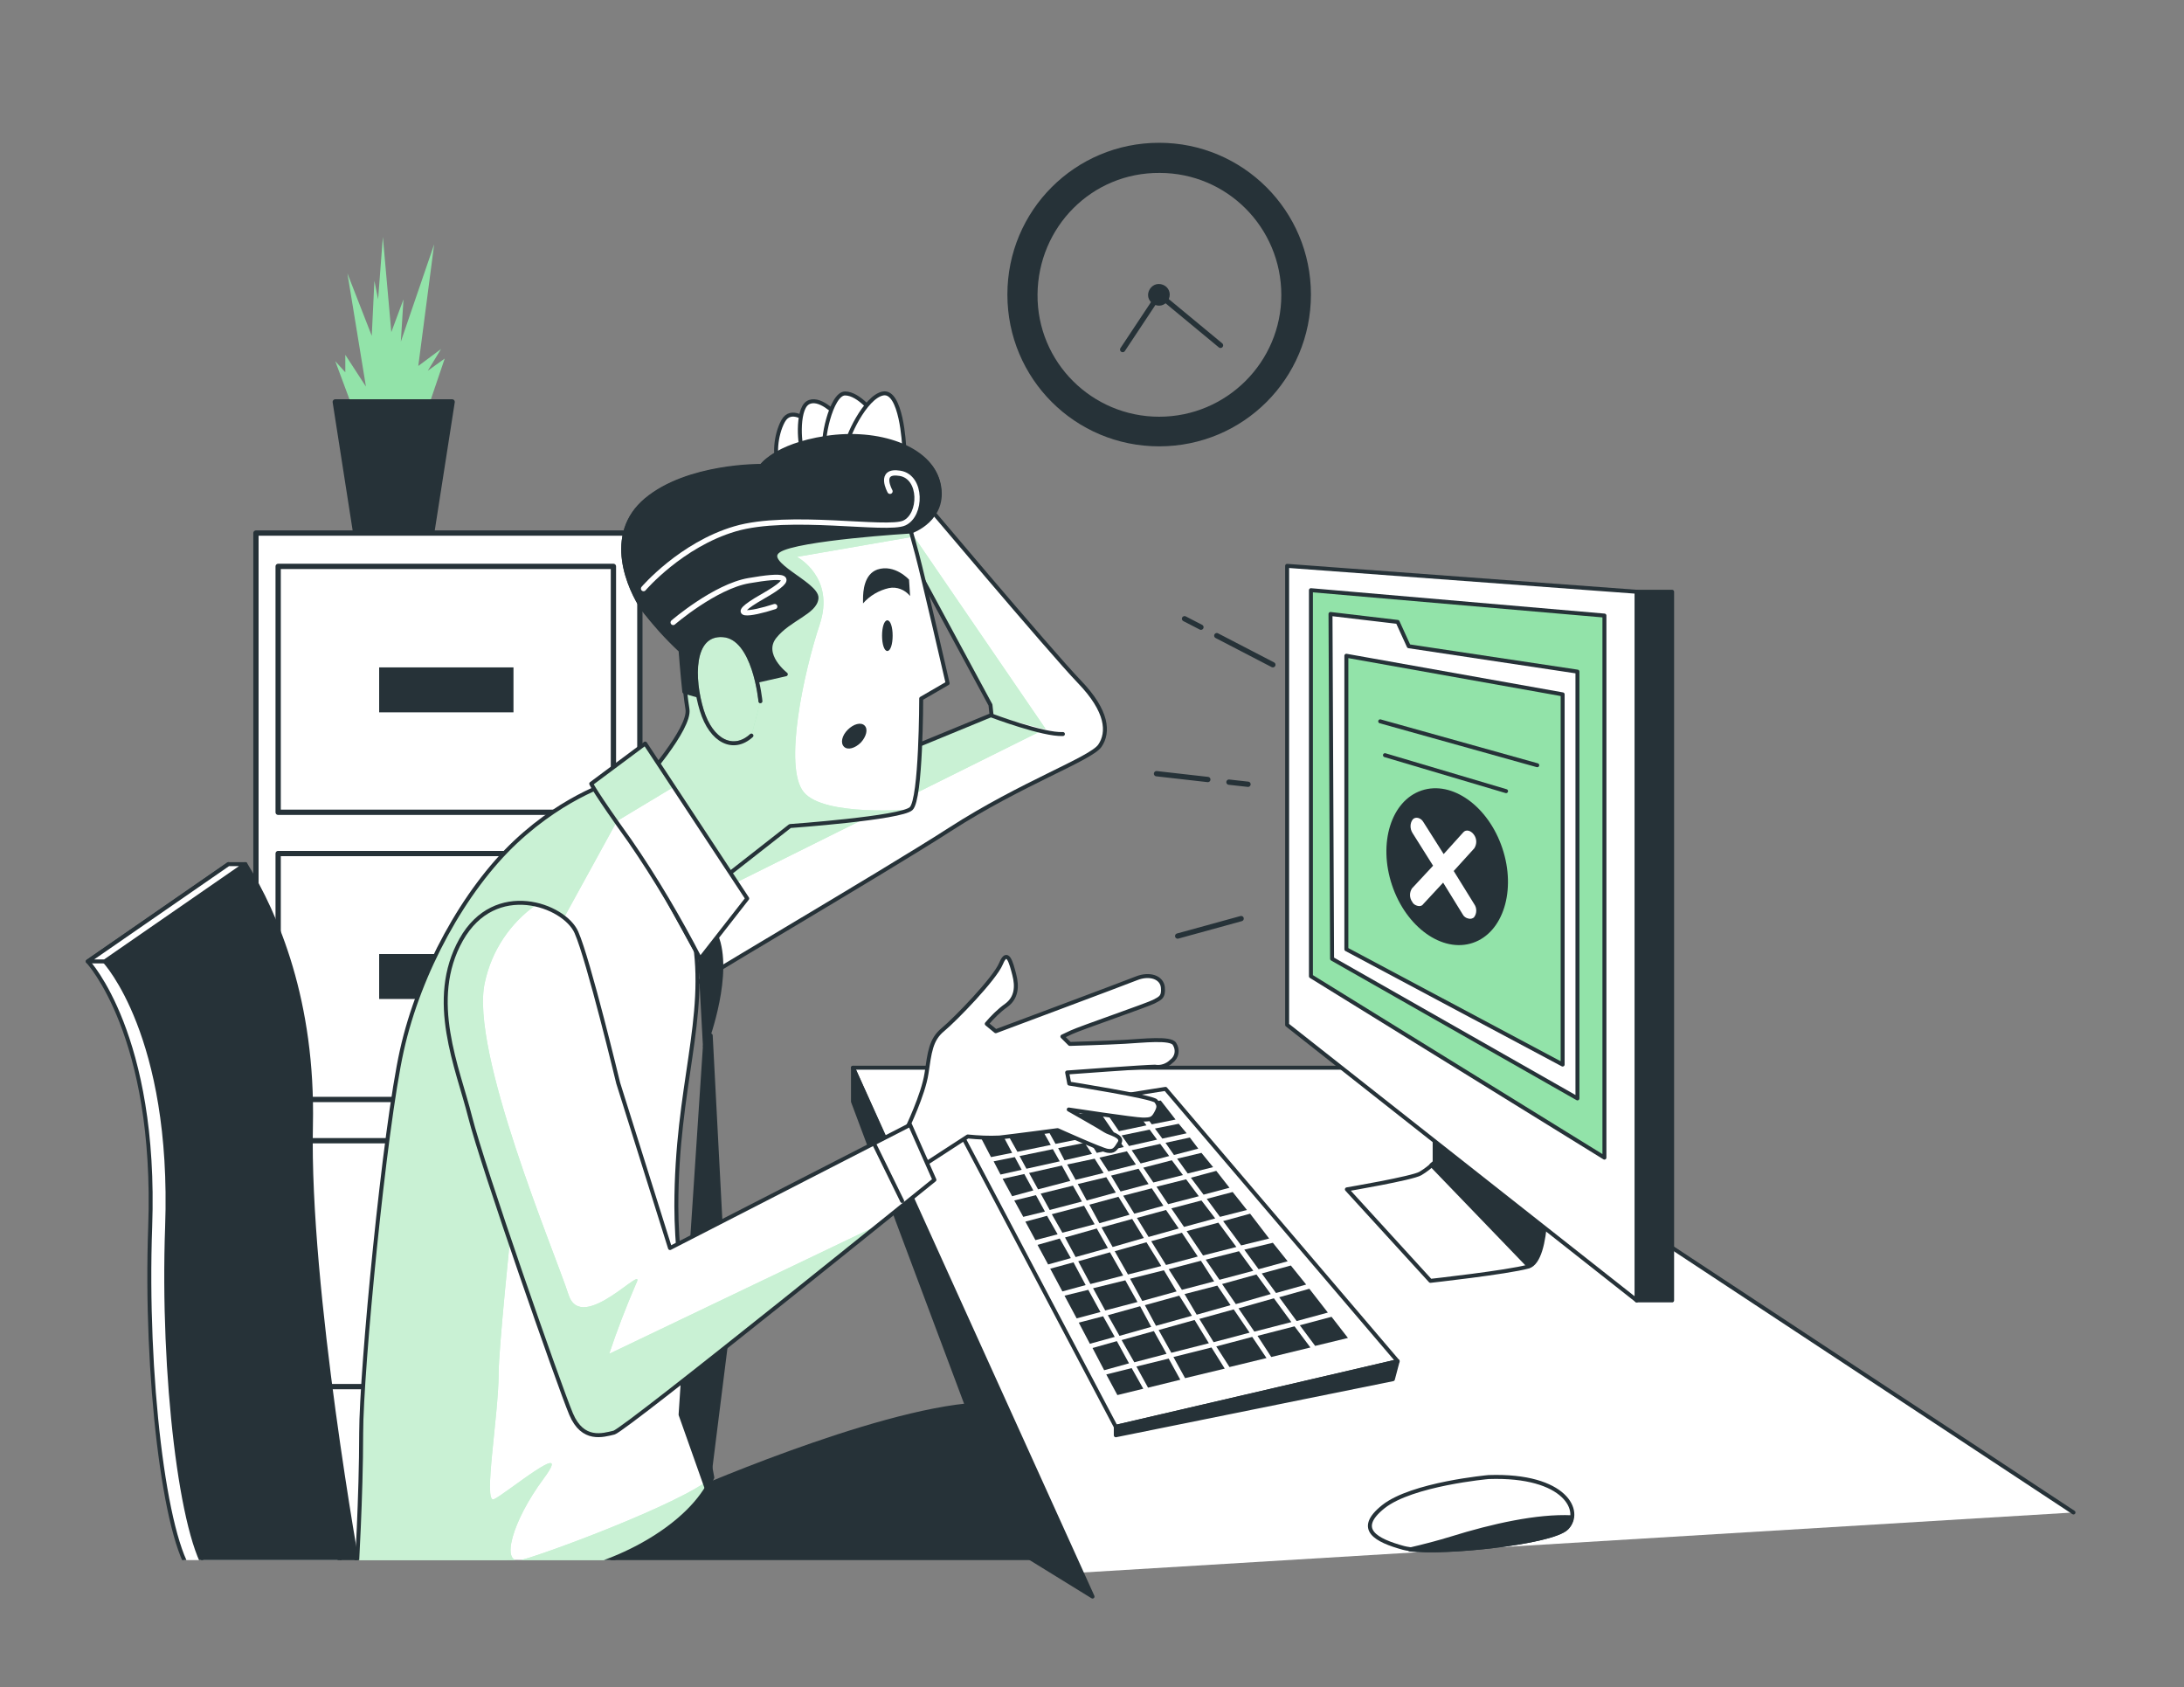 <?xml version="1.0" encoding="utf-8"?>
<!-- Generator: Adobe Illustrator 25.2.3, SVG Export Plug-In . SVG Version: 6.00 Build 0)  -->
<svg version="1.1" id="Capa_1" xmlns="http://www.w3.org/2000/svg" xmlns:xlink="http://www.w3.org/1999/xlink" x="0px" y="0px"
	 viewBox="0 0 413 319" style="enable-background:new 0 0 413 319;" xml:space="preserve">
<rect x="0" y="0" width="413" height="319" fill="#808080" stroke="none"/>
<style type="text/css">
	.st0{fill:#FFFFFF;stroke:#263238;stroke-width:0.75;stroke-linecap:round;stroke-linejoin:round;}
	.st1{fill:#263238;stroke:#263238;stroke-width:0.75;stroke-linecap:round;stroke-linejoin:round;}
	.st2{fill:#263238;}
	.st3{fill:#92E3A9;stroke:#263238;stroke-width:0.75;stroke-linecap:round;stroke-linejoin:round;}
	.st4{fill:#FFFFFF;}
	.st5{fill:none;stroke:#263238;stroke-width:0.75;stroke-linecap:round;stroke-linejoin:round;}
	.st6{fill:none;stroke:#263238;stroke-linecap:round;stroke-linejoin:round;}
	.st7{fill:#92E3A9;}
	.st8{fill:#263238;stroke:#263238;stroke-linecap:round;stroke-linejoin:round;}
	.st9{fill:#FFFFFF;stroke:#263238;stroke-linecap:round;stroke-linejoin:round;}
	.st10{clip-path:url(#SVGID_2_);}
	.st11{clip-path:url(#SVGID_4_);}
	.st12{opacity:0.5;fill:#FFFFFF;enable-background:new    ;}
	.st13{clip-path:url(#SVGID_6_);}
	.st14{clip-path:url(#SVGID_8_);}
	.st15{fill:none;stroke:#FFFFFF;stroke-linecap:round;stroke-miterlimit:10;}
	.st16{clip-path:url(#SVGID_10_);}
	
		.st17{opacity:0.5;fill:#FFFFFF;stroke:#263238;stroke-width:0.75;stroke-linecap:round;stroke-linejoin:round;enable-background:new    ;}
	.st18{clip-path:url(#SVGID_12_);}
	.st19{clip-path:url(#SVGID_14_);}
</style>
<g id="freepik--Device--inject-107">
	<polyline class="st0" points="203.9,297.4 161.3,201.9 264.6,201.9 392.1,286 	"/>
	<polygon class="st1" points="193.3,293.7 161.3,208.3 161.3,201.9 206.6,301.9 	"/>
	<polygon class="st0" points="220.4,205.9 264.3,257.4 211,269.8 180.6,212.2 	"/>
	<polygon class="st1" points="211,269.8 211,271.4 263.4,260.8 264.3,257.4 	"/>
	<polygon class="st2" points="218.7,224.4 220.9,227.7 226.7,226.2 224.3,223 	"/>
	<polygon class="st2" points="240.3,244.7 237.6,241 231.1,242.8 233.7,246.6 	"/>
	<polygon class="st2" points="214,217.5 215.7,220 221.1,218.6 219.4,216.3 	"/>
	<polygon class="st2" points="224.4,232.8 227.5,237.4 233.8,235.8 230.4,231.2 	"/>
	<polygon class="st2" points="240.7,235 235.3,236.3 238,240 243.5,238.5 	"/>
	<polygon class="st2" points="228,238.2 230.6,242 237,240.3 234.3,236.6 	"/>
	<polygon class="st2" points="207.9,218.9 209.6,221.5 214.8,220.2 213.1,217.7 	"/>
	<polygon class="st2" points="221.5,228.5 223.9,232 229.8,230.4 227.2,227 	"/>
	<polygon class="st2" points="216.2,220.8 218.1,223.6 223.7,222.2 221.6,219.4 	"/>
	<polygon class="st2" points="204.6,227.2 202.9,224.2 196.8,225.7 198.5,228.8 	"/>
	<polygon class="st2" points="195.8,234.5 200,233.4 198,229.9 193.9,231 	"/>
	<polygon class="st2" points="206.1,215.9 207.4,218 212.5,216.9 211.1,214.9 	"/>
	<polygon class="st2" points="202.4,223.3 200.8,220.4 194.6,221.8 196.3,224.9 	"/>
	<polygon class="st2" points="200.1,217.1 201.3,219.4 206.5,218.2 205.1,216.1 	"/>
	<polygon class="st2" points="191.4,226.2 195.4,225.1 193.7,222 189.6,222.9 	"/>
	<polygon class="st2" points="192.8,218.6 194.1,221 200.4,219.6 199.1,217.3 	"/>
	<polygon class="st2" points="212.4,226.1 214.5,229.5 220,228 217.8,224.7 	"/>
	<polygon class="st2" points="226.5,237.6 223.5,233.1 217.7,234.7 220.5,239.2 	"/>
	<polygon class="st2" points="201.8,220.2 203.4,223.1 208.7,221.8 207,219.1 	"/>
	<polygon class="st2" points="203,238.7 198.6,239.9 200.9,244.2 205.3,243 	"/>
	<polygon class="st2" points="215,230.3 217.2,233.9 222.9,232.3 220.5,228.8 	"/>
	<polygon class="st2" points="211,225.5 209.2,222.6 203.8,223.9 205.5,227 	"/>
	<polygon class="st2" points="221,256.9 214.9,258.4 217.1,262.4 223.2,260.9 	"/>
	<polygon class="st2" points="211.6,213.9 216.8,212.8 214,209 208.8,209.8 	"/>
	<polygon class="st2" points="198.7,216.5 196.1,211.9 189.7,213 192.4,217.8 	"/>
	<polygon class="st2" points="207,231.5 205,228 198.9,229.6 200.9,233.1 	"/>
	<polygon class="st2" points="222.5,244.2 220.1,240.2 213.7,241.8 216,246 	"/>
	<polygon class="st2" points="219.6,239.4 216.8,234.9 210.8,236.6 213.3,241 	"/>
	<polygon class="st2" points="229.6,242.3 227.1,238.4 221,240 223.5,243.9 	"/>
	<polygon class="st2" points="213.6,229.7 211.5,226.3 206,227.8 207.9,231.3 	"/>
	<polygon class="st2" points="210.1,222.3 211.9,225.3 217.2,223.9 215.3,221 	"/>
	<polygon class="st2" points="216.3,234.1 214.1,230.5 208.3,232.1 210.4,235.8 	"/>
	<polygon class="st2" points="232.7,246.8 230.2,243.1 224,244.7 226.3,248.6 	"/>
	<polygon class="st2" points="228.6,254 225.9,249.6 219.1,251.5 221.5,255.8 	"/>
	<polygon class="st2" points="208.1,248.1 205.8,243.9 201.3,245 203.6,249.3 	"/>
	<polygon class="st2" points="200.4,234.2 196.2,235.4 198.2,239.1 202.5,237.9 	"/>
	<polygon class="st2" points="220.6,256 218.2,251.7 212.1,253.4 214.5,257.6 	"/>
	<polygon class="st2" points="209.5,236 207.4,232.3 201.4,234 203.4,237.7 	"/>
	<polygon class="st2" points="212.1,214.7 213.5,216.7 218.8,215.5 217.4,213.6 	"/>
	<polygon class="st2" points="189.2,222.1 193.2,221.2 191.9,218.8 187.9,219.6 	"/>
	<polygon class="st2" points="205.6,215.1 210.6,214.1 207.8,210 202.9,210.8 	"/>
	<polygon class="st2" points="199.6,216.3 204.6,215.3 202,211 197.1,211.8 	"/>
	<polygon class="st2" points="197.6,229.1 195.9,226 191.8,227 193.5,230.1 	"/>
	<polygon class="st2" points="217.8,212.6 222.3,211.7 219.5,208.1 215,208.8 	"/>
	<polygon class="st2" points="191.4,218 188.8,213.1 184.8,213.8 187.4,218.8 	"/>
	<polygon class="st2" points="214,258.7 209.2,259.9 211.3,263.8 216.2,262.6 	"/>
	<polygon class="st2" points="236.8,252.8 230,254.6 232.5,258.5 239.5,256.8 	"/>
	<polygon class="st2" points="229.1,254.8 221.9,256.6 224.1,260.6 231.6,258.8 	"/>
	<polygon class="st2" points="244.8,250.8 237.8,252.6 240.4,256.6 247.8,254.8 	"/>
	<polygon class="st2" points="251.8,249 245.8,250.6 248.7,254.5 254.9,253 	"/>
	<polygon class="st2" points="211.2,253.6 206.6,254.9 208.8,259.1 213.5,257.8 	"/>
	<polygon class="st2" points="225.4,248.8 223,245 216.5,246.8 218.6,250.7 	"/>
	<polygon class="st2" points="236.3,252 233.3,247.6 226.8,249.4 229.5,253.8 	"/>
	<polygon class="st2" points="217.7,250.9 215.6,247 209.5,248.7 211.7,252.6 	"/>
	<polygon class="st2" points="206.1,254.1 210.8,252.8 208.6,248.9 204,250.1 	"/>
	<polygon class="st2" points="212.4,241.2 209.9,236.8 203.9,238.5 206.2,242.8 	"/>
	<polygon class="st2" points="244.2,250 240.9,245.5 234.2,247.4 237.2,251.8 	"/>
	<polygon class="st2" points="215.1,246.2 212.8,242.1 206.7,243.6 209,247.8 	"/>
	<polygon class="st2" points="231.3,230.9 234.7,235.5 240,234.2 236.4,229.5 	"/>
	<polygon class="st2" points="224.6,221.9 229.4,220.7 227.2,218 222.6,219.1 	"/>
	<polygon class="st2" points="220.4,216.1 222,218.4 226.6,217.2 225,215.1 	"/>
	<polygon class="st2" points="251.1,248.2 247.6,243.7 241.9,245.3 245.2,249.8 	"/>
	<polygon class="st2" points="225.2,222.7 227.6,225.9 232.5,224.6 230,221.4 	"/>
	<polygon class="st2" points="238.6,240.8 241.3,244.5 247,242.9 244.1,239.3 	"/>
	<polygon class="st2" points="219.8,215.3 224.4,214.3 222.9,212.5 218.4,213.4 	"/>
	<polygon class="st2" points="230.7,230.1 235.8,228.8 233.1,225.4 228.2,226.7 	"/>
	<path class="st0" d="M271.3,211.6v8.2c-0.8,0.8-1.7,1.5-2.7,2.1c-1.5,0.9-13.9,3-13.9,3l15.8,17.3c0,0,14.5-1.6,18.5-2.7
		c4.2-1.2,3.3-16.7,3.3-16.7L271.3,211.6z"/>
	<path class="st1" d="M271.3,211.6v8.2c0,0-0.2,0.2-0.6,0.5l18.4,19.1c3.9-1.8,3.1-16.6,3.1-16.6L271.3,211.6z"/>
	<polygon class="st0" points="243.4,107 243.4,193.8 309.5,245.9 309.5,111.9 	"/>
	<polygon class="st3" points="247.9,111.6 247.9,184.6 303.4,218.9 303.4,116.4 	"/>
	<rect x="309.5" y="111.9" class="st1" width="6.7" height="134"/>
	<polygon class="st0" points="251.6,116.1 251.9,181.3 298.3,207.7 298.3,127 266.4,122.2 264.3,117.6 	"/>
	<polygon class="st3" points="254.6,124 254.6,179.5 295.5,201.3 295.5,131.3 	"/>
	<ellipse transform="matrix(0.948 -0.318 0.318 0.948 -37.89 95.638)" class="st2" cx="273.7" cy="163.8" rx="11" ry="15.2"/>
	<path class="st4" d="M274.9,164.7l3.9-4.3c0.5-0.8,0.5-1.8-0.1-2.6c-0.6-0.8-1.5-1-2-0.4l-3.7,4.1l-3.8-6c-0.5-0.9-1.5-1.1-2-0.6
		c-0.6,0.7-0.6,1.8-0.1,2.6l3.9,6.2l-4,4.3c-0.5,0.8-0.5,1.8,0.1,2.6c0.2,0.4,0.6,0.6,1,0.7c0.4,0.1,0.8,0,1-0.3l3.8-4.1l3.7,6
		c0.2,0.4,0.6,0.7,1.1,0.8c0.4,0.1,0.7,0,1-0.2c0.6-0.7,0.6-1.8,0.1-2.5L274.9,164.7z"/>
	<line class="st5" x1="261.9" y1="142.8" x2="284.8" y2="149.6"/>
	<line class="st5" x1="261" y1="136.4" x2="290.7" y2="144.7"/>
	<path class="st0" d="M281.5,279.3c0,0-14.5,1.3-19.9,5.6s-1.3,6.4,3.8,7.8s27.9-0.8,30.9-3.8S296.2,278.8,281.5,279.3z"/>
	<path class="st1" d="M296.2,289c0.6-0.6,0.9-1.3,1-2.1c-6.5-0.3-15,1.6-22.7,4c-2.6,0.8-5.3,1.5-7.9,2.1
		C273.3,293.8,293.4,291.7,296.2,289z"/>
	<line class="st6" x1="230.1" y1="120.2" x2="240.7" y2="125.7"/>
	<line class="st6" x1="224" y1="117" x2="227.1" y2="118.6"/>
	<line class="st6" x1="232.4" y1="147.9" x2="236" y2="148.3"/>
	<line class="st6" x1="218.7" y1="146.3" x2="228.4" y2="147.4"/>
	<line class="st6" x1="234.7" y1="173.7" x2="222.7" y2="177"/>
</g>
<g id="freepik--Clock--inject-107">
	<path class="st2" d="M219.2,27c-15.9,0-28.7,12.8-28.7,28.7c0,15.9,12.8,28.7,28.7,28.7c15.9,0,28.7-12.8,28.7-28.7
		S235,27,219.2,27L219.2,27z M219.2,78.8c-12.7,0-23.1-10.3-23-23.1s10.3-23.1,23.1-23c12.7,0,23,10.3,23,23.1
		C242.3,68.4,232,78.8,219.2,78.8C219.2,78.8,219.2,78.8,219.2,78.8L219.2,78.8z"/>
	<path class="st2" d="M221.2,55.7c0,1.1-0.9,2.1-2,2.1c-1.1,0-2.1-0.9-2.1-2c0-1.1,0.9-2.1,2-2.1c0,0,0,0,0,0
		C220.3,53.7,221.2,54.6,221.2,55.7z"/>
	<polyline class="st6" points="212.3,66.1 219.2,55.7 230.8,65.3 	"/>
</g>
<g id="freepik--file-cabinet--inject-107">
	<polyline class="st7" points="66.9,77.7 63.4,68.3 65.3,70.4 65.3,67.1 69.2,73.1 65.7,51.7 70.3,63.5 70.8,53.1 71.5,56.6 
		72.4,44.8 74,62.8 76.3,56.6 75.8,64.6 82.1,46.2 79.1,69.2 83.4,66 80.9,70.1 84.1,67.8 80.5,78.4 67.1,78.6 	"/>
	<polygon class="st8" points="81.6,101 67.3,101 63.4,76 85.5,76 	"/>
	<rect x="48.4" y="100.8" class="st9" width="72.6" height="193.1"/>
	<rect x="52.6" y="107.1" class="st6" width="63.4" height="46.5"/>
	<rect x="71.7" y="126.2" class="st2" width="25.4" height="8.5"/>
	<rect x="52.6" y="161.4" class="st6" width="63.4" height="46.5"/>
	<rect x="71.7" y="180.4" class="st2" width="25.4" height="8.5"/>
	<rect x="52.6" y="215.7" class="st6" width="63.4" height="46.5"/>
	<rect x="71.7" y="234.7" class="st2" width="25.4" height="8.5"/>
</g>
<g id="freepik--Character--inject-107">
	<g>
		<defs>
			<rect id="SVGID_1_" x="4.7" y="67" width="230" height="228"/>
		</defs>
		<clipPath id="SVGID_2_">
			<use xlink:href="#SVGID_1_"  style="overflow:visible;"/>
		</clipPath>
		<g class="st10">
			<path class="st1" d="M128.8,282.9c0,0,36.4-16.1,55.9-17.3l14.3,31.5H91.2L128.8,282.9z"/>
			<path class="st4" d="M173.1,92.9c0,0,25.6,30.4,31,36c5.4,5.6,5.6,9.6,3.9,12.1s-14.8,7.1-28.3,15.8s-51.8,31-52.2,31.8
				s-4.1-27-4.1-27l64.1-26.4l-0.2-1.9l-20.8-38.5L173.1,92.9z"/>
			<g>
				<defs>
					<path id="SVGID_3_" d="M173.1,92.9c0,0,25.6,30.4,31,36c5.4,5.6,5.6,9.6,3.9,12.1s-14.8,7.1-28.3,15.8s-51.8,31-52.2,31.8
						s-4.1-27-4.1-27l64.1-26.4l-0.2-1.9l-20.8-38.5L173.1,92.9z"/>
				</defs>
				<clipPath id="SVGID_4_">
					<use xlink:href="#SVGID_3_"  style="overflow:visible;"/>
				</clipPath>
				<g class="st11">
					<path class="st7" d="M197.7,137.8L168,94.4l-1.4,0.4l20.8,38.5l0.2,1.9l-64.1,26.4c0,0,0.1,0.5,0.2,1.3l4.2,9.6L197.7,137.8z"
						/>
					<path class="st12" d="M197.7,137.8L168,94.4l-1.4,0.4l20.8,38.5l0.2,1.9l-64.1,26.4c0,0,0.1,0.5,0.2,1.3l4.2,9.6L197.7,137.8z"
						/>
				</g>
			</g>
			<path class="st5" d="M173.1,92.9c0,0,25.6,30.4,31,36c5.4,5.6,5.6,9.6,3.9,12.1s-14.8,7.1-28.3,15.8s-51.8,31-52.2,31.8
				s-4.1-27-4.1-27l64.1-26.4l-0.2-1.9l-20.8-38.5L173.1,92.9z"/>
			<path class="st0" d="M152.7,79.6c0,0-3.1-2.7-4.6,0s-1.7,7.1-0.8,7.5s4.8-0.2,5.4-1.4S152.7,79.6,152.7,79.6z"/>
			<path class="st0" d="M158.1,78.3c0,0-3.3-3.5-5.4-2.1s-1.5,8.7-0.8,9.2s5.4-1,6-1.9S158.1,78.3,158.1,78.3z"/>
			<path class="st0" d="M165.4,78.4c0,0-2.9-4-5.6-4s-4.6,9.6-3.7,10.4s7.3-0.2,7.7-0.8C164.4,82.2,165,80.4,165.4,78.4z"/>
			<path class="st0" d="M171,85c0-1.1-0.6-11.2-4-10.6s-7.1,8.7-6.9,10S171,85,171,85z"/>
			<path class="st0" d="M187.5,135.3c0,0,9.8,3.7,13.5,3.5"/>
			<path class="st4" d="M106.8,297.4c10.5-1.8,23.9-9,27.9-18c-3-15.7-6.8-37.8-6.8-51.3c0-22.7,6-35.6,3.3-51s-8.5-25.4-14.6-29.5
				c0,0-9.4,2.5-19.1,11.6S79.3,183.8,76,198.6s-7.7,60.5-7.7,72.4s-0.9,26.8-0.9,26.8c11.5,0,23.1,0,34.6,0
				C103.6,297.8,105.2,297.7,106.8,297.4z"/>
			<g>
				<defs>
					<path id="SVGID_5_" d="M106.8,297.4c10.5-1.8,23.9-9,27.9-18c-3-15.7-6.8-37.8-6.8-51.3c0-22.7,6-35.6,3.3-51
						s-8.5-25.4-14.6-29.5c0,0-9.4,2.5-19.1,11.6S79.3,183.8,76,198.6s-7.7,60.5-7.7,72.4s-0.9,26.8-0.9,26.8c11.5,0,23.1,0,34.6,0
						C103.6,297.8,105.2,297.7,106.8,297.4z"/>
				</defs>
				<clipPath id="SVGID_6_">
					<use xlink:href="#SVGID_5_"  style="overflow:visible;"/>
				</clipPath>
				<g class="st13">
					<path class="st7" d="M134.6,279.4c-5.9,5-32.2,14.7-36.1,15.6s-1.7-7.3,4.3-15.4s-7.3,3-9.4,3.9s0.9-15.8,0.9-24
						s7.7-77.5,7.7-77.5l14.6-26.6l5-3c-1.4-1.9-3.1-3.5-5-4.8c0,0-9.4,2.5-19.1,11.6S79.3,183.8,76,198.6s-7.7,60.5-7.7,72.4
						s-0.9,26.8-0.9,26.8c11.5,0,23.1,0,34.6,0c1.6,0,3.2-0.1,4.7-0.4C117.2,295.6,130.6,288.4,134.6,279.4z"/>
					<path class="st12" d="M134.6,279.4c-5.9,5-32.2,14.7-36.1,15.6s-1.7-7.3,4.3-15.4s-7.3,3-9.4,3.9s0.9-15.8,0.9-24
						s7.7-77.5,7.7-77.5l14.6-26.6l5-3c-1.4-1.9-3.1-3.5-5-4.8c0,0-9.4,2.5-19.1,11.6S79.3,183.8,76,198.6s-7.7,60.5-7.7,72.4
						s-0.9,26.8-0.9,26.8c11.5,0,23.1,0,34.6,0c1.6,0,3.2-0.1,4.7-0.4C117.2,295.6,130.6,288.4,134.6,279.4z"/>
				</g>
			</g>
			<path class="st5" d="M106.8,297.4c10.5-1.8,23.9-9,27.9-18c-3-15.7-6.8-37.8-6.8-51.3c0-22.7,6-35.6,3.3-51s-8.5-25.4-14.6-29.5
				c0,0-9.4,2.5-19.1,11.6S79.3,183.8,76,198.6s-7.7,60.5-7.7,72.4s-0.9,26.8-0.9,26.8c11.5,0,23.1,0,34.6,0
				C103.6,297.8,105.2,297.7,106.8,297.4z"/>
			<path class="st1" d="M115.9,151.2l16.5,30.1l0.9,16.5c0,0,4.6-11.8,2.6-19.5S115.9,151.2,115.9,151.2z"/>
			<polygon class="st1" points="133.3,197.8 128.7,267.5 133.8,281.9 137.4,253.2 134.4,195.8 			"/>
			<path class="st4" d="M128.8,122.9c0,0,0.6,7.5,1.2,11.2s-8.5,13.9-8.5,13.9l13.1,19.8l14.8-11.6c0,0,21-1.5,22.9-3.3
				s1.9-20.8,1.9-20.8l5-2.9c0,0-4.6-20-5.8-24.5l-1.2-4.4c0,0,6.7-2.3,5.2-9s-11.4-10-21.2-8.5S144,88.2,144,88.2
				s-13.9-0.2-21.8,6.4s-3.1,16.9-0.6,20.6C123.8,117.9,126.2,120.6,128.8,122.9z"/>
			<g>
				<defs>
					<path id="SVGID_7_" d="M128.8,122.9c0,0,0.6,7.5,1.2,11.2s-8.5,13.9-8.5,13.9l13.1,19.8l14.8-11.6c0,0,21-1.5,22.9-3.3
						s1.9-20.8,1.9-20.8l5-2.9c0,0-4.6-20-5.8-24.5l-1.2-4.4c0,0,6.7-2.3,5.2-9s-11.4-10-21.2-8.5S144,88.2,144,88.2
						s-13.9-0.2-21.8,6.4s-3.1,16.9-0.6,20.6C123.8,117.9,126.2,120.6,128.8,122.9z"/>
				</defs>
				<clipPath id="SVGID_8_">
					<use xlink:href="#SVGID_7_"  style="overflow:visible;"/>
				</clipPath>
				<g class="st14">
					<path class="st7" d="M152,149.8c-3.9-4.7,0-22.7,3-31.7s-4.3-12.8-4.3-12.8l21.9-3.8l-0.3-1.1c1.5-0.6,2.8-1.5,3.8-2.7l1.2-6.9
						c-2-6.3-11.5-9.4-21-7.9c-9.8,1.5-12.3,5.2-12.3,5.2s-13.9-0.2-21.8,6.4s-3.1,16.9-0.6,20.6c2.1,2.8,4.5,5.5,7.1,7.9
						c0,0,0.6,7.5,1.2,11.2s-8.4,13.9-8.4,13.9l13.1,19.8l14.8-11.6c0,0,16-1.2,21.4-2.6l1.6-0.6C172.3,153,155.9,154.5,152,149.8z"
						/>
					<path class="st12" d="M152,149.8c-3.9-4.7,0-22.7,3-31.7s-4.3-12.8-4.3-12.8l21.9-3.8l-0.3-1.1c1.5-0.6,2.8-1.5,3.8-2.7
						l1.2-6.9c-2-6.3-11.5-9.4-21-7.9c-9.8,1.5-12.3,5.2-12.3,5.2s-13.9-0.2-21.8,6.4s-3.1,16.9-0.6,20.6c2.1,2.8,4.5,5.5,7.1,7.9
						c0,0,0.6,7.5,1.2,11.2s-8.4,13.9-8.4,13.9l13.1,19.8l14.8-11.6c0,0,16-1.2,21.4-2.6l1.6-0.6C172.3,153,155.9,154.5,152,149.8z"
						/>
					<path class="st2" d="M163.2,114.1c0,0,0-0.3,0-0.8c0-1.5,0.2-4.7,2.7-5.6c3.3-1.1,6,1.9,6,1.9l0.2,3.1c-1-1.2-2.5-1.8-4-1.5
						C166.3,111.6,164.5,112.6,163.2,114.1z"/>
					<path class="st2" d="M168.8,120.2c0,1.6-0.4,2.9-1,2.9s-1-1.3-1-2.9s0.4-2.9,1-2.9S168.8,118.6,168.8,120.2z"/>
					<path class="st2" d="M162.8,140.4c-1.1,1.1-2.5,1.5-3.2,0.8s-0.4-2.1,0.7-3.2s2.5-1.5,3.2-0.8S163.8,139.3,162.8,140.4z"/>
				</g>
			</g>
			<path class="st5" d="M128.8,122.9c0,0,0.6,7.5,1.2,11.2s-8.5,13.9-8.5,13.9l13.1,19.8l14.8-11.6c0,0,21-1.5,22.9-3.3
				s1.9-20.8,1.9-20.8l5-2.9c0,0-4.6-20-5.8-24.5l-1.2-4.4c0,0,6.7-2.3,5.2-9s-11.4-10-21.2-8.5S144,88.2,144,88.2
				s-13.9-0.2-21.8,6.4s-3.1,16.9-0.6,20.6C123.8,117.9,126.2,120.6,128.8,122.9z"/>
			<path class="st1" d="M147.3,104.1c3.5-2.3,25-3.6,25-3.6s6.7-2.3,5.2-9s-11.4-10-21.2-8.5S144,88.1,144,88.1s-13.9-0.2-21.8,6.4
				s-3.1,16.9-0.6,20.6c2.1,2.8,4.5,5.5,7.1,7.9c0,0,0.3,4.1,0.7,7.8l6,1.7l6.6-3.5l6.6-1.5c0,0-4.8-3.7-2.1-7.1s7.7-4.6,7.9-7.3
				S143.8,106.4,147.3,104.1z"/>
			<path class="st15" d="M168.3,92.9c0,0-2.3-4.1,1.9-3.4s4.1,7.9,0.8,9.4s-21.8-1.9-32,1.1s-17.3,11.3-17.3,11.3"/>
			<path class="st15" d="M127.3,117.7c0,0,7.9-6.8,14.3-7.9s9.8-1.1,2.6,3s-2.3,3.4,2.3,1.9"/>
			<path class="st7" d="M143.8,132.6c0,0-1.1-12.1-7.1-12.5s-5.8,8.3-4,14.2s6,7.9,9.4,4.8"/>
			<g>
				<defs>
					<path id="SVGID_9_" d="M143.8,132.6c0,0-1.1-12.1-7.1-12.5s-5.8,8.3-4,14.2s6,7.9,9.4,4.8"/>
				</defs>
				<clipPath id="SVGID_10_">
					<use xlink:href="#SVGID_9_"  style="overflow:visible;"/>
				</clipPath>
				<g class="st16">
					<path class="st17" d="M143.8,132.6c0,0-1.1-12.1-7.1-12.5s-5.8,8.3-4,14.2s6,7.9,9.4,4.8"/>
				</g>
			</g>
			<path class="st5" d="M143.8,132.6c0,0-1.1-12.1-7.1-12.5s-5.8,8.3-4,14.2s6,7.9,9.4,4.8"/>
			<path class="st4" d="M122,140.6l19.3,29.3l-8.9,11.4c-4-7.7-8.4-15.2-13.3-22.3c-6.6-9.2-7.3-10.8-7.3-10.8L122,140.6z"/>
			<g>
				<defs>
					<path id="SVGID_11_" d="M122,140.6l19.3,29.3l-8.9,11.4c-4-7.7-8.4-15.2-13.3-22.3c-6.6-9.2-7.3-10.8-7.3-10.8L122,140.6z"/>
				</defs>
				<clipPath id="SVGID_12_">
					<use xlink:href="#SVGID_11_"  style="overflow:visible;"/>
				</clipPath>
				<g class="st18">
					<path class="st7" d="M122,140.6l-10.2,7.5c0,0,0.6,1.1,4.8,7.2l10.8-6.5L122,140.6z"/>
					<path class="st12" d="M122,140.6l-10.2,7.5c0,0,0.6,1.1,4.8,7.2l10.8-6.5L122,140.6z"/>
				</g>
			</g>
			<path class="st5" d="M122,140.6l19.3,29.3l-8.9,11.4c-4-7.7-8.4-15.2-13.3-22.3c-6.6-9.2-7.3-10.8-7.3-10.8L122,140.6z"/>
			<path class="st0" d="M171.5,213.4c0,0,3.1-6.4,3.7-10.4s0.8-6.4,3.1-8.3s9.8-9.6,11-12.5s1.9-0.2,2.5,2.1s0.4,4.4-1.5,5.8
				c-1.4,1-2.6,2.2-3.7,3.5l1.7,1.4c0,0,24.1-9,26.6-10s4.8-0.2,5,1.7s-0.6,2.1-1.7,2.7s-13.9,5-15.6,5.8l-1.7,0.8l1.4,1.4
				c0,0,6.9-0.2,10.4-0.4s8.7-0.8,9.4,0.4c0.7,1.1,0.5,2.5-0.6,3.3c-0.8,0.8-2,1.2-3.1,1c-1.7,0-16.6,1.1-16.6,1.1l0.4,2.1
				c0,0,15.8,2.5,16.4,3.3s0.6,1.2,0,2.3s-1,1.2-2.5,1.2s-14-1.9-14-1.9s6.2,3.5,6.9,4s3.5,1,2.7,2.3s-1.1,1.7-2.3,1.5
				s-9.4-3.9-9.4-3.9s-8.3,1.1-11,1.4c-2,0.1-4,0-6-0.2l-7.7,5L171.5,213.4z"/>
			<path class="st4" d="M116.9,204.8c0,0-5.6-23.3-7.9-28.5s-15.4-10-21.8,1.4s-0.6,24.3,1.7,33.5s16.9,51,19.1,56.2s6,4,8.1,3.5
				s60.6-47.8,60.6-47.8l-4.6-10.4L126.7,236L116.9,204.8z"/>
			<g>
				<defs>
					<path id="SVGID_13_" d="M116.9,204.8c0,0-5.6-23.3-7.9-28.5s-15.4-10-21.8,1.4s-0.6,24.3,1.7,33.5s16.9,51,19.1,56.2
						s6,4,8.1,3.5s60.6-47.8,60.6-47.8l-4.6-10.4L126.7,236L116.9,204.8z"/>
				</defs>
				<clipPath id="SVGID_14_">
					<use xlink:href="#SVGID_13_"  style="overflow:visible;"/>
				</clipPath>
				<g class="st19">
					<path class="st7" d="M115.2,256c1.5-4.5,3.2-8.9,5.1-13.3c2.1-4.3-10.3,9.9-12.8,2.1s-18.8-46.2-15.8-59.1
						c1.3-6,4.8-11.2,9.8-14.7c-4.8-1.1-10.6,0.1-14.2,6.6c-6.4,11.4-0.6,24.3,1.7,33.5s16.9,51,19.1,56.2s6,4,8.1,3.5
						c1.5-0.4,33-25.5,50-39.2L115.2,256z"/>
					<path class="st12" d="M115.2,256c1.5-4.5,3.2-8.9,5.1-13.3c2.1-4.3-10.3,9.9-12.8,2.1s-18.8-46.2-15.8-59.1
						c1.3-6,4.8-11.2,9.8-14.7c-4.8-1.1-10.6,0.1-14.2,6.6c-6.4,11.4-0.6,24.3,1.7,33.5s16.9,51,19.1,56.2s6,4,8.1,3.5
						c1.5-0.4,33-25.5,50-39.2L115.2,256z"/>
				</g>
			</g>
			<path class="st5" d="M116.9,204.8c0,0-5.6-23.3-7.9-28.5s-15.4-10-21.8,1.4s-0.6,24.3,1.7,33.5s16.9,51,19.1,56.2s6,4,8.1,3.5
				s60.6-47.8,60.6-47.8l-4.6-10.4L126.7,236L116.9,204.8z"/>
			<line class="st5" x1="165.4" y1="216.5" x2="170.6" y2="227.1"/>
			<path class="st0" d="M43.2,163.4l-26.6,18.4c0,0,13.1,13.9,11.8,50.2c-1,27.8,2.7,59.3,8,65.7h28.3c0,0-9.8-54-9.1-84.9
				C56.2,189.3,49.1,173,43.2,163.4z"/>
			<path class="st1" d="M46.4,163.4l-26.6,18.4c0,0,13.1,13.9,11.8,50.2c-1,27.8,2.7,59.3,8,65.7h28.3c0,0-9.8-54-9.1-84.9
				C59.3,189.3,52.3,173,46.4,163.4z"/>
			<polygon class="st0" points="43.2,163.4 46.4,163.4 19.8,181.8 16.6,181.8 			"/>
		</g>
	</g>
</g>
</svg>
